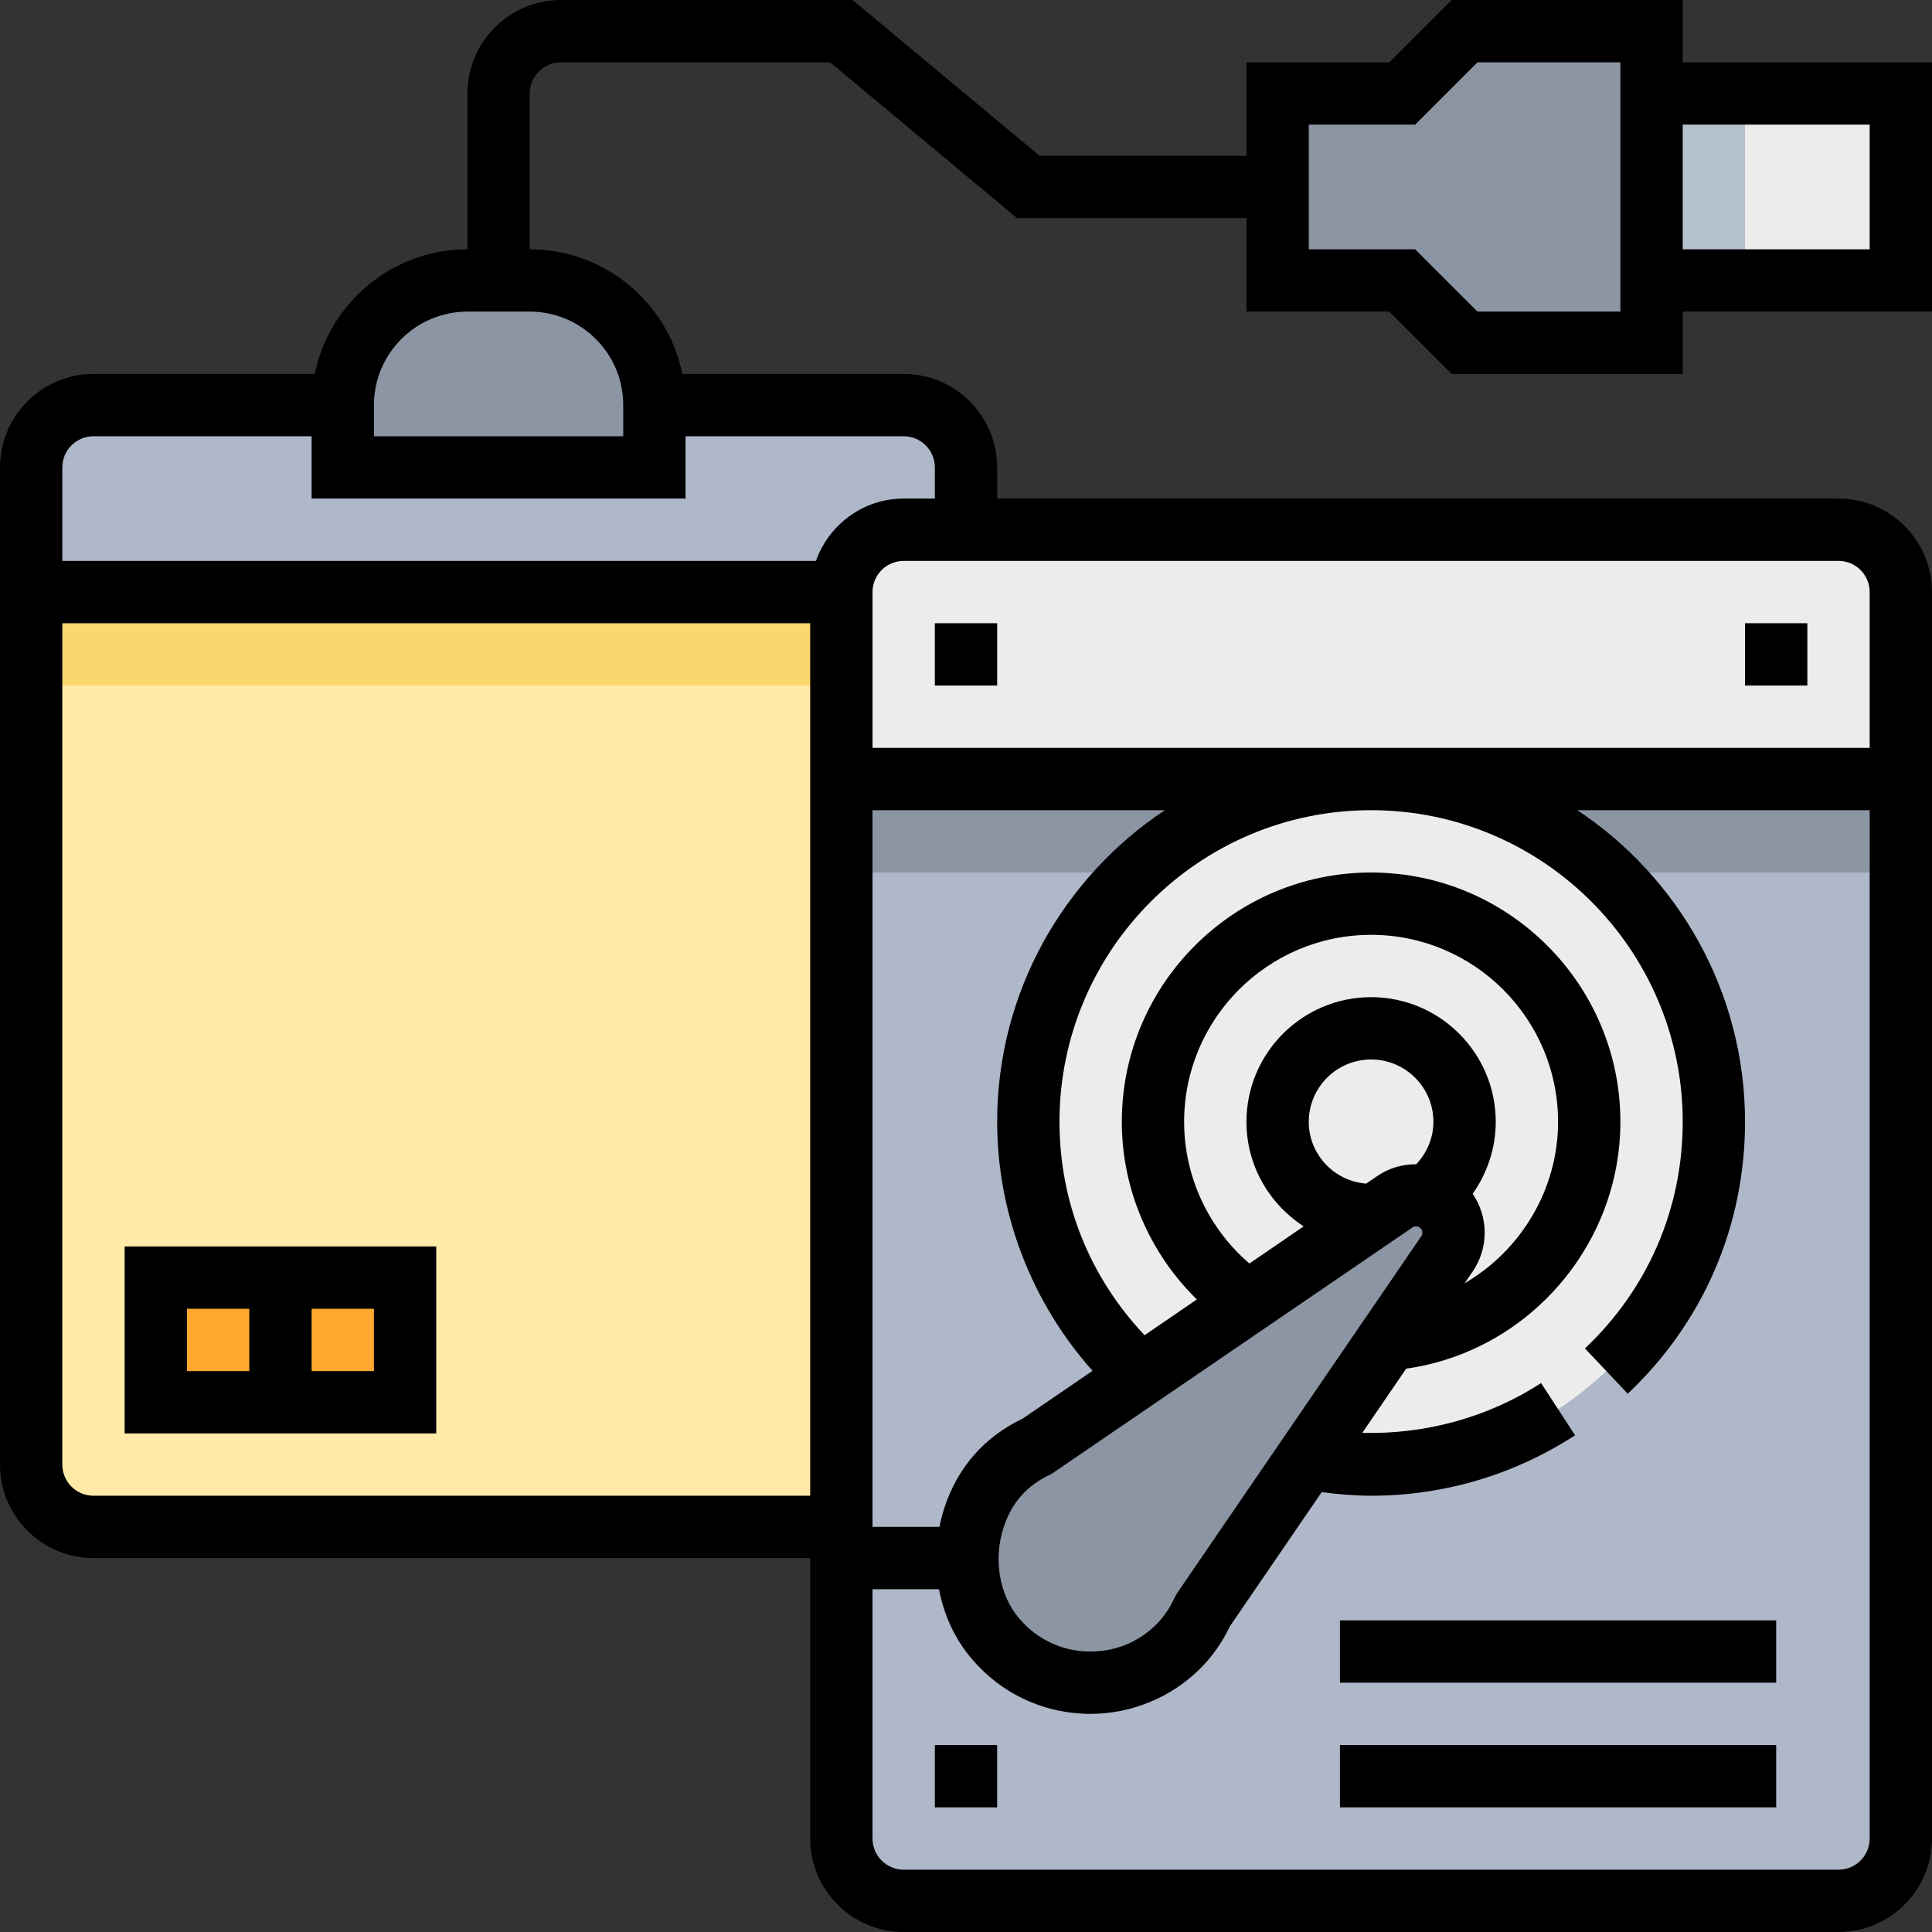 <?xml version="1.0" encoding="iso-8859-1"?>
<!-- Generator: Adobe Illustrator 19.0.0, SVG Export Plug-In . SVG Version: 6.00 Build 0)  -->
<svg version="1.1" id="Capa_1" xmlns="http://www.w3.org/2000/svg" xmlns:xlink="http://www.w3.org/1999/xlink" x="0px" y="0px"
	 viewBox="0 0 496 496" style="enable-background:new 0 0 496 496;" xml:space="preserve">
<rect x="0" y="0" width="496" height="496" fill="#333333" stroke="none"/>
<path style="fill:#AFB8C9;" d="M24,392h208c8.84,0,16-7.16,16-16V120c0-8.84-7.16-16-16-16H24c-8.84,0-16,7.16-16,16v256
	C8,384.84,15.16,392,24,392z"/>
<path style="fill:#FFEAA7;" d="M8,152v224c0,8.84,7.16,16,16,16h208c8.84,0,16-7.16,16-16V152H8z"/>
<rect x="8" y="152" style="fill:#FCD770;" width="240" height="24"/>
<path style="fill:#ECECEC;" d="M232,136h240c8.84,0,16,7.16,16,16v320c0,8.84-7.16,16-16,16H232c-8.84,0-16-7.16-16-16V152
	C216,143.16,223.16,136,232,136z"/>
<path style="fill:#AFB8C9;" d="M216,200v272c0,8.84,7.16,16,16,16h240c8.84,0,16-7.16,16-16V200H216z"/>
<rect x="216" y="200" style="fill:#8C95A4;" width="272" height="24"/>
<circle style="fill:#ECECEC;" cx="352" cy="288" r="88"/>
<path style="fill:#8C95A4;" d="M370.352,309.648c-3.272-3.272-8.424-3.752-12.24-1.136l-91.52,62.624
	c-7.024,3.248-13.296,8.704-16.496,18.392c-3.512,10.64-1.712,22.816,5.6,31.304c12.272,14.264,33.816,14.864,46.872,1.808
	c2.744-2.744,4.776-5.896,6.312-9.224l62.624-91.52C374.104,318.072,373.624,312.928,370.352,309.648L370.352,309.648z"/>
<rect x="408" y="24" style="fill:#ECECEC;" width="80" height="48"/>
<rect x="408" y="24" style="fill:#B6C1CE;" width="40" height="48"/>
<polygon style="fill:#8C95A4;" points="424,8 376,8 360,24 328,24 328,72 360,72 376,88 424,88 "/>
<rect x="40" y="328" style="fill:#FEA82F;" width="64" height="32"/>
<path style="fill:#8C95A4;" d="M120,72h16c17.672,0,32,14.328,32,32v16H88v-16C88,86.328,102.328,72,120,72z"/>
<rect x="344" y="448" width="112" height="16"/>
<rect x="344" y="416" width="112" height="16"/>
<path d="M356.688,80l16,16H432V80h64V16h-64V0h-59.312l-16,16H320v24h-53.104l-48-40H144c-13.232,0-24,10.768-24,24v40
	c-19.312,0-35.472,13.768-39.192,32H24c-13.232,0-24,10.768-24,24v256c0,13.232,10.768,24,24,24h184v72c0,13.232,10.768,24,24,24
	h240c13.232,0,24-10.768,24-24V152c0-13.232-10.768-24-24-24H256v-8c0-13.232-10.768-24-24-24h-56.808
	c-3.72-18.232-19.88-32-39.192-32V24c0-4.416,3.584-8,8-8h69.104l48,40H320v24H356.688z M24,384c-4.416,0-8-3.584-8-8V160h192v224
	H24z M304,288c0-26.472,21.528-48,48-48s48,21.528,48,48c0,17.456-9.608,33.056-23.992,41.456l2.08-3.04
	c4.168-6.096,4.04-14.024-0.016-19.928C381.864,301.12,384,294.68,384,288c0-17.648-14.352-32-32-32s-32,14.352-32,32
	c0,11.264,5.88,21.136,14.696,26.84l-13.936,9.536C310.208,315.304,304,302.056,304,288z M350.736,303.872
	C342.512,303.216,336,296.384,336,288c0-8.824,7.176-16,16-16s16,7.176,16,16c0,4.08-1.632,7.944-4.4,10.896
	c-3.472-0.016-6.968,0.936-10,3.016L350.736,303.872z M362.632,315.12c0.272-0.192,0.592-0.288,0.912-0.288
	c0.424,0,0.832,0.168,1.152,0.48c0.552,0.552,0.632,1.424,0.184,2.072l-62.616,91.52l-0.656,1.16
	c-1.288,2.784-2.832,5.048-4.712,6.928c-4.768,4.768-10.952,7.192-17.84,7c-6.728-0.248-12.872-3.224-17.304-8.368
	c-5.2-6.04-6.8-15.304-4.072-23.576c2.128-6.424,6.024-10.76,12.264-13.64L362.632,315.12z M262.592,364.168
	c-9.896,4.76-16.664,12.448-20.112,22.84c-0.544,1.648-0.968,3.312-1.304,4.984H224V208h75.048C273.136,225.208,256,254.624,256,288
	c0,23.584,8.88,46.432,24.488,63.928L262.592,364.168z M472,480H232c-4.416,0-8-3.584-8-8v-64h17.064
	c1.256,6.672,4.144,12.928,8.56,18.056c7.368,8.552,17.6,13.504,28.832,13.912c0.496,0.024,0.992,0.032,1.48,0.032
	c10.552,0,20.792-4.216,28.272-11.704c3.04-3.04,5.6-6.704,7.616-10.888l23.496-34.336c4.2,0.552,8.44,0.928,12.68,0.928
	c18.672,0,36.784-5.376,52.368-15.528l-8.736-13.408c-13.592,8.856-29.776,13.208-45.904,12.8l11.384-16.64l0.016,0.136
	C392.416,346.872,416,319.64,416,288c0-35.288-28.712-64-64-64s-64,28.712-64,64c0,17.312,7.104,33.672,19.264,45.608l-13.416,9.176
	C279.776,327.904,272,308.664,272,288c0-44.112,35.888-80,80-80s80,35.888,80,80c0,22.232-8.912,42.896-25.096,58.184l10.984,11.624
	C437.304,339.488,448,314.688,448,288c0-33.376-17.136-62.792-43.048-80H480v264C480,476.416,476.416,480,472,480z M480,152v40H224
	v-40c0-4.416,3.584-8,8-8h240C476.416,144,480,147.584,480,152z M176,128v-16h56c4.416,0,8,3.584,8,8v8h-8
	c-10.416,0-19.216,6.712-22.528,16H16v-24c0-4.416,3.584-8,8-8h56v16H176z M160,104v8H96v-8c0-13.232,10.768-24,24-24h16
	C149.232,80,160,90.768,160,104z M480,32v32h-48V32H480z M336,32h27.312l16-16H416v64h-36.688l-16-16H336V32z"/>
<path d="M32,320v48h80v-48H32z M48,336h16v16H48V336z M96,352H80v-16h16V352z"/>
<rect x="240" y="160" width="16" height="16"/>
<rect x="448" y="160" width="16" height="16"/>
<rect x="240" y="448" width="16" height="16"/>
<g>
</g>
<g>
</g>
<g>
</g>
<g>
</g>
<g>
</g>
<g>
</g>
<g>
</g>
<g>
</g>
<g>
</g>
<g>
</g>
<g>
</g>
<g>
</g>
<g>
</g>
<g>
</g>
<g>
</g>
</svg>
